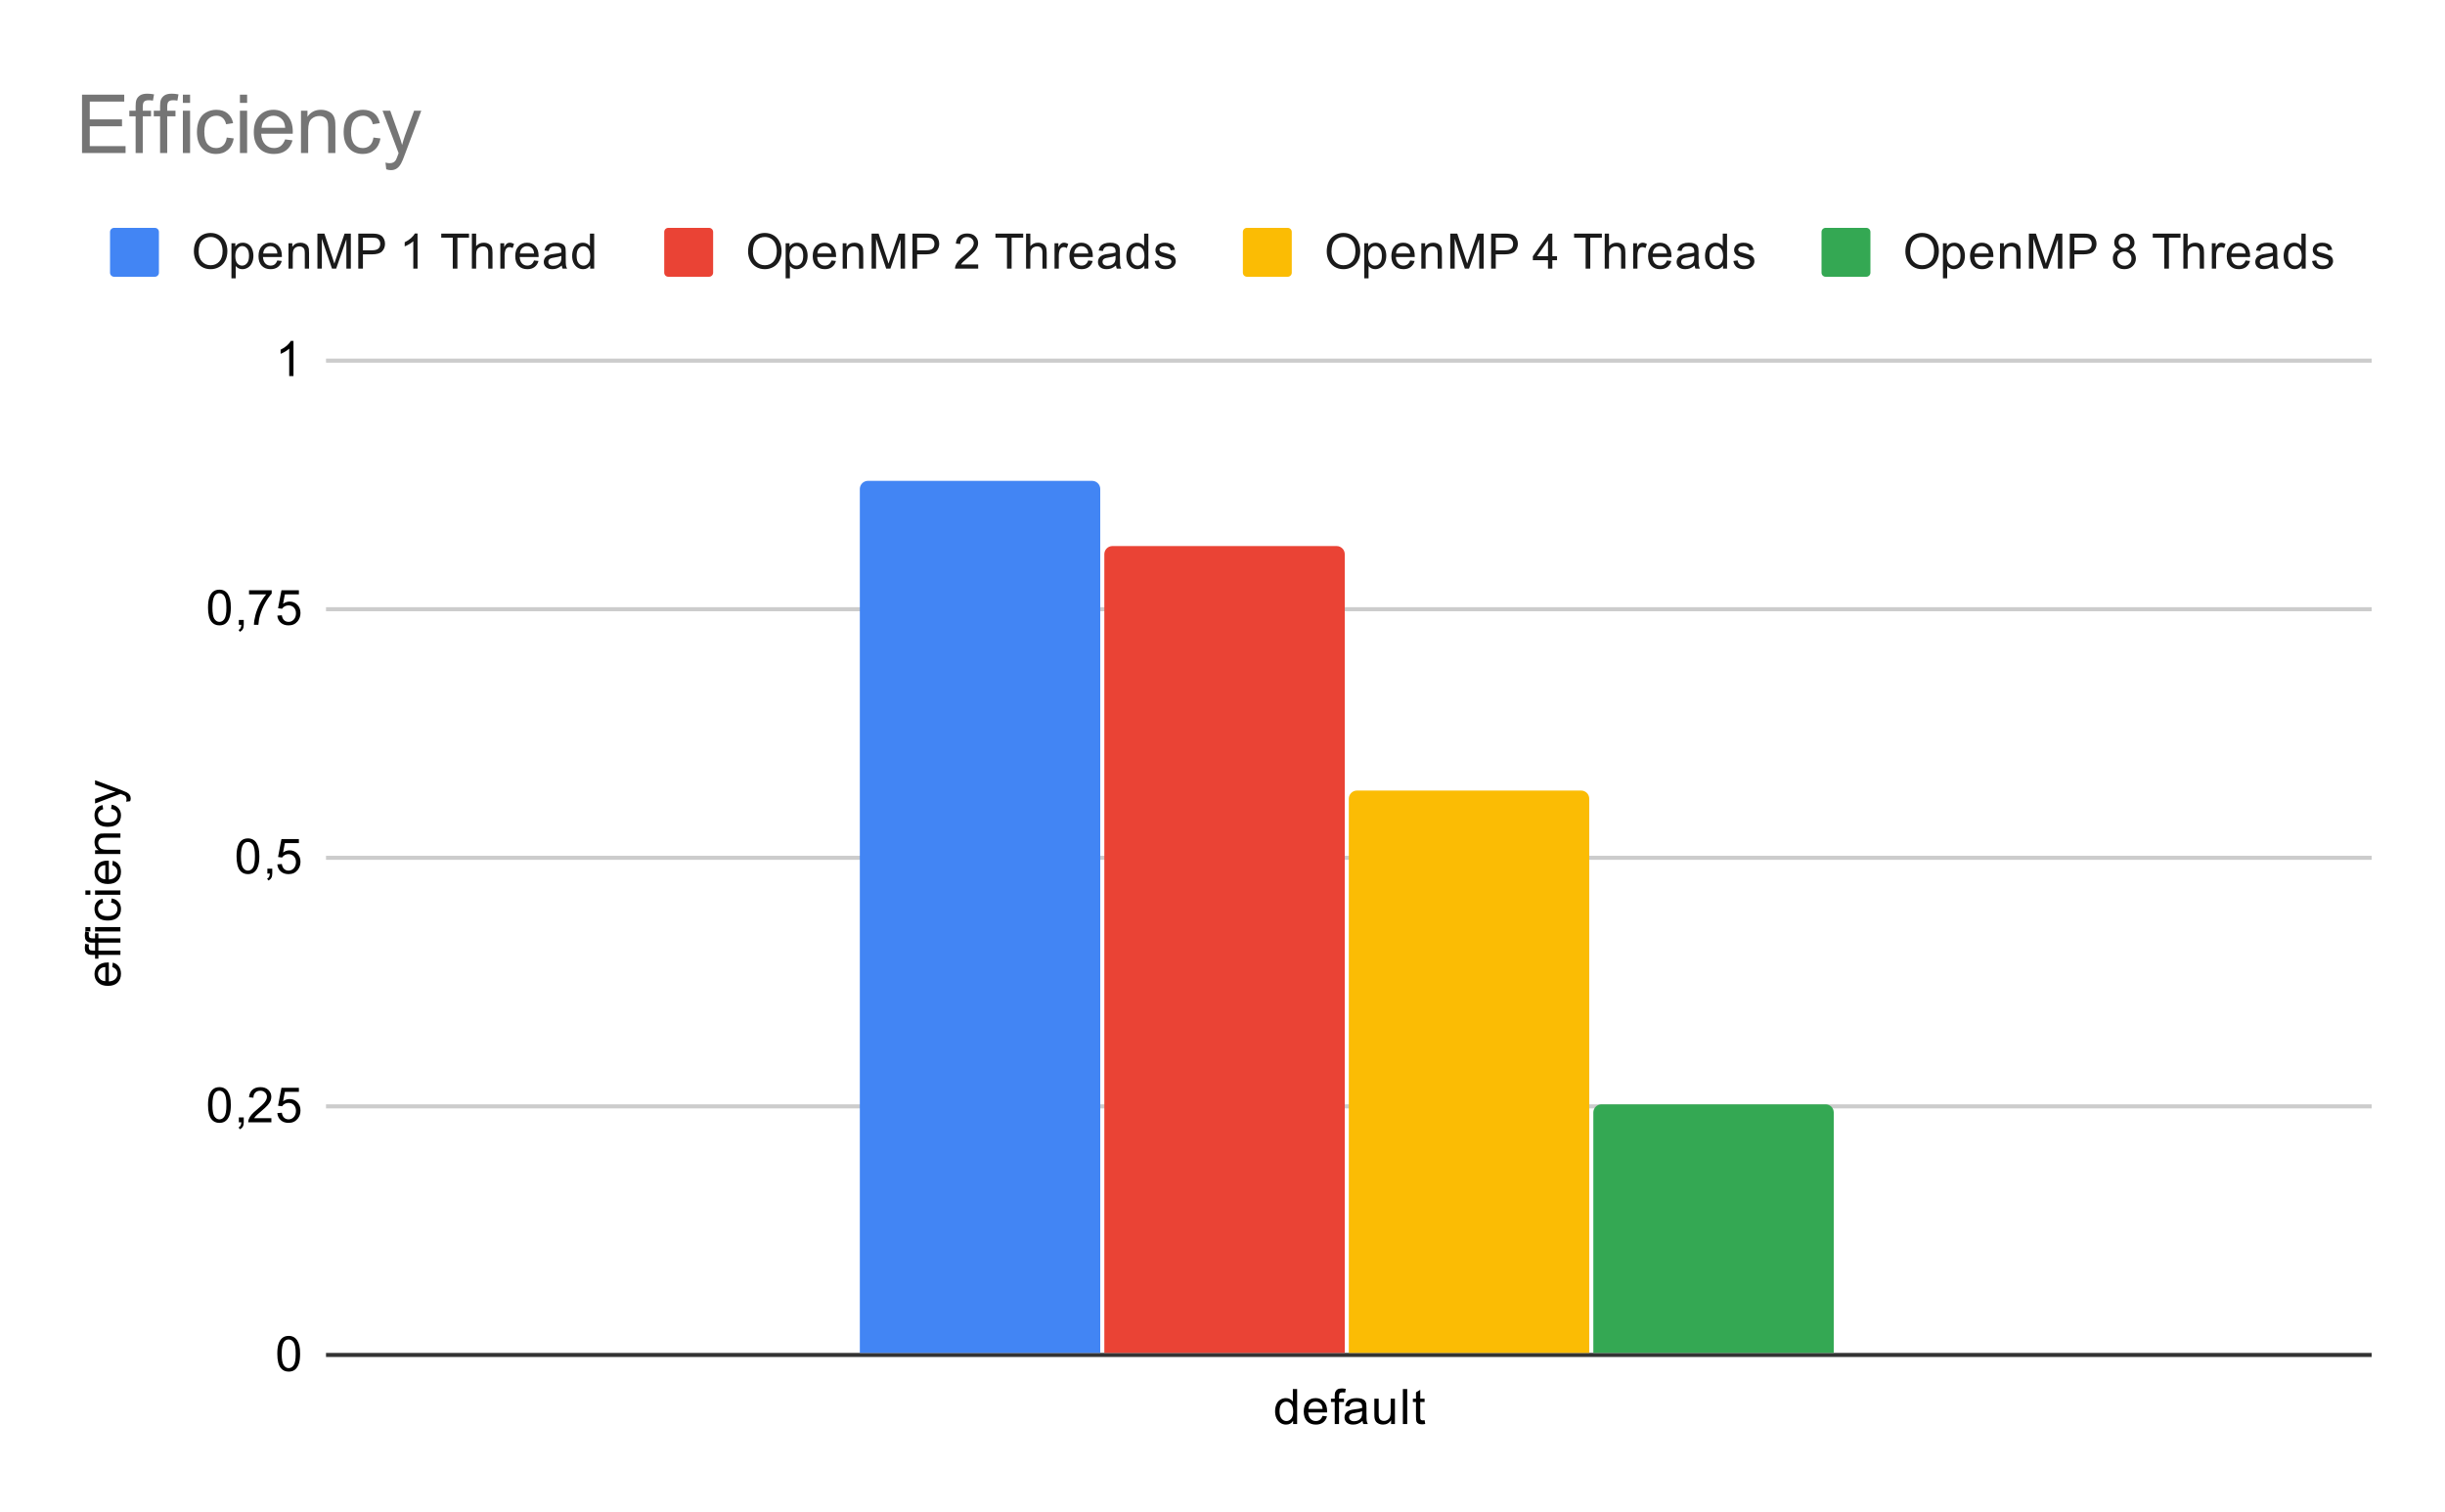 <svg version="1.1" viewBox="0.0 0.0 600.0 371.0" fill="none" stroke="none" stroke-linecap="square" stroke-miterlimit="10" width="600" height="371" xmlns:xlink="http://www.w3.org/1999/xlink" xmlns="http://www.w3.org/2000/svg"><path fill="#ffffff" d="M0 0L600.0 0L600.0 371.0L0 371.0L0 0Z" fill-rule="nonzero"/><path stroke="#333333" stroke-width="1.0" stroke-linecap="butt" d="M80.5 332.5L581.5 332.5" fill-rule="nonzero"/><path stroke="#cccccc" stroke-width="1.0" stroke-linecap="butt" d="M80.5 271.5L581.5 271.5" fill-rule="nonzero"/><path stroke="#cccccc" stroke-width="1.0" stroke-linecap="butt" d="M80.5 210.5L581.5 210.5" fill-rule="nonzero"/><path stroke="#cccccc" stroke-width="1.0" stroke-linecap="butt" d="M80.5 149.5L581.5 149.5" fill-rule="nonzero"/><path stroke="#cccccc" stroke-width="1.0" stroke-linecap="butt" d="M80.5 88.5L581.5 88.5" fill-rule="nonzero"/><clipPath id="id_0"><path d="M80.55 88.283L581.45 88.283L581.45 332.45L80.55 332.45L80.55 88.283Z" clip-rule="nonzero"/></clipPath><path stroke="#000000" stroke-width="0.0" stroke-linecap="butt" stroke-opacity="0.0" clip-path="url(#id_0)" d="M270.0 332.0L211.0 332.0L211.0 120.0C211.0 118.895 211.895 118.0 213.0 118.0L268.0 118.0C269.105 118.0 270.0 118.895 270.0 120.0Z" fill-rule="nonzero"/><path fill="#4285f4" clip-path="url(#id_0)" d="M270.0 332.0L211.0 332.0L211.0 120.0C211.0 118.895 211.895 118.0 213.0 118.0L268.0 118.0C269.105 118.0 270.0 118.895 270.0 120.0Z" fill-rule="nonzero"/><path stroke="#000000" stroke-width="0.0" stroke-linecap="butt" stroke-opacity="0.0" clip-path="url(#id_0)" d="M330.0 332.0L271.0 332.0L271.0 136.0C271.0 134.895 271.895 134.0 273.0 134.0L328.0 134.0C329.105 134.0 330.0 134.895 330.0 136.0Z" fill-rule="nonzero"/><path fill="#ea4335" clip-path="url(#id_0)" d="M330.0 332.0L271.0 332.0L271.0 136.0C271.0 134.895 271.895 134.0 273.0 134.0L328.0 134.0C329.105 134.0 330.0 134.895 330.0 136.0Z" fill-rule="nonzero"/><path stroke="#000000" stroke-width="0.0" stroke-linecap="butt" stroke-opacity="0.0" clip-path="url(#id_0)" d="M390.0 332.0L331.0 332.0L331.0 196.0C331.0 194.895 331.895 194.0 333.0 194.0L388.0 194.0C389.105 194.0 390.0 194.895 390.0 196.0Z" fill-rule="nonzero"/><path fill="#fbbc04" clip-path="url(#id_0)" d="M390.0 332.0L331.0 332.0L331.0 196.0C331.0 194.895 331.895 194.0 333.0 194.0L388.0 194.0C389.105 194.0 390.0 194.895 390.0 196.0Z" fill-rule="nonzero"/><path stroke="#000000" stroke-width="0.0" stroke-linecap="butt" stroke-opacity="0.0" clip-path="url(#id_0)" d="M450.0 332.0L391.0 332.0L391.0 273.0C391.0 271.895 391.895 271.0 393.0 271.0L448.0 271.0C449.105 271.0 450.0 271.895 450.0 273.0Z" fill-rule="nonzero"/><path fill="#34a853" clip-path="url(#id_0)" d="M450.0 332.0L391.0 332.0L391.0 273.0C391.0 271.895 391.895 271.0 393.0 271.0L448.0 271.0C449.105 271.0 450.0 271.895 450.0 273.0Z" fill-rule="nonzero"/><path fill="#000000" d="M27.55 237.32L27.675 236.226Q28.628 236.476 29.159 237.179Q29.691 237.882 29.691 238.96Q29.691 240.32 28.847 241.132Q28.003 241.929 26.488 241.929Q24.925 241.929 24.066 241.117Q23.191 240.304 23.191 239.023Q23.191 237.773 24.034 236.992Q24.878 236.195 26.425 236.195Q26.519 236.195 26.706 236.195L26.706 240.835Q27.738 240.773 28.284 240.257Q28.816 239.742 28.816 238.96Q28.816 238.382 28.519 237.976Q28.206 237.554 27.55 237.32ZM25.847 240.773L25.847 237.304Q25.05 237.367 24.659 237.695Q24.05 238.21 24.05 239.007Q24.05 239.742 24.534 240.242Q25.019 240.726 25.847 240.773ZM29.55 234.32L24.144 234.32L24.144 235.257L23.331 235.257L23.331 234.32L22.659 234.32Q22.034 234.32 21.738 234.21Q21.316 234.054 21.066 233.679Q20.816 233.289 20.816 232.601Q20.816 232.148 20.925 231.617L21.831 231.773Q21.784 232.101 21.784 232.398Q21.784 232.882 21.988 233.085Q22.191 233.273 22.753 233.273L23.331 233.273L23.331 232.054L24.144 232.054L24.144 233.273L29.55 233.273L29.55 234.32ZM29.55 231.32L24.144 231.32L24.144 232.257L23.331 232.257L23.331 231.32L22.659 231.32Q22.034 231.32 21.738 231.21Q21.316 231.054 21.066 230.679Q20.816 230.289 20.816 229.601Q20.816 229.148 20.925 228.617L21.831 228.773Q21.784 229.101 21.784 229.398Q21.784 229.882 21.988 230.085Q22.191 230.273 22.753 230.273L23.331 230.273L23.331 229.054L24.144 229.054L24.144 230.273L29.55 230.273L29.55 231.32ZM22.175 228.57L20.956 228.57L20.956 227.507L22.175 227.507L22.175 228.57ZM29.55 228.57L23.331 228.57L23.331 227.507L29.55 227.507L29.55 228.57ZM27.269 221.507L27.409 220.476Q28.472 220.648 29.081 221.351Q29.691 222.054 29.691 223.07Q29.691 224.351 28.863 225.132Q28.019 225.898 26.456 225.898Q25.456 225.898 24.706 225.57Q23.941 225.226 23.566 224.554Q23.191 223.867 23.191 223.054Q23.191 222.054 23.706 221.414Q24.206 220.757 25.159 220.57L25.316 221.601Q24.691 221.742 24.378 222.117Q24.05 222.492 24.05 223.023Q24.05 223.82 24.628 224.32Q25.191 224.82 26.425 224.82Q27.691 224.82 28.253 224.335Q28.816 223.851 28.816 223.085Q28.816 222.46 28.441 222.054Q28.066 221.632 27.269 221.507ZM22.175 219.57L20.956 219.57L20.956 218.507L22.175 218.507L22.175 219.57ZM29.55 219.57L23.331 219.57L23.331 218.507L29.55 218.507L29.55 219.57ZM27.55 212.32L27.675 211.226Q28.628 211.476 29.159 212.179Q29.691 212.882 29.691 213.96Q29.691 215.32 28.847 216.132Q28.003 216.929 26.488 216.929Q24.925 216.929 24.066 216.117Q23.191 215.304 23.191 214.023Q23.191 212.773 24.034 211.992Q24.878 211.195 26.425 211.195Q26.519 211.195 26.706 211.195L26.706 215.835Q27.738 215.773 28.284 215.257Q28.816 214.742 28.816 213.96Q28.816 213.382 28.519 212.976Q28.206 212.554 27.55 212.32ZM25.847 215.773L25.847 212.304Q25.05 212.367 24.659 212.695Q24.05 213.21 24.05 214.007Q24.05 214.742 24.534 215.242Q25.019 215.726 25.847 215.773ZM29.55 209.57L23.331 209.57L23.331 208.632L24.206 208.632Q23.191 207.945 23.191 206.648Q23.191 206.085 23.394 205.617Q23.597 205.132 23.925 204.898Q24.253 204.664 24.691 204.57Q24.988 204.523 25.722 204.523L29.55 204.523L29.55 205.57L25.769 205.57Q25.113 205.57 24.8 205.695Q24.488 205.82 24.3 206.132Q24.097 206.445 24.097 206.867Q24.097 207.539 24.534 208.039Q24.956 208.523 26.144 208.523L29.55 208.523L29.55 209.57ZM27.269 198.507L27.409 197.476Q28.472 197.648 29.081 198.351Q29.691 199.054 29.691 200.07Q29.691 201.351 28.863 202.132Q28.019 202.898 26.456 202.898Q25.456 202.898 24.706 202.57Q23.941 202.226 23.566 201.554Q23.191 200.867 23.191 200.054Q23.191 199.054 23.706 198.414Q24.206 197.757 25.159 197.57L25.316 198.601Q24.691 198.742 24.378 199.117Q24.05 199.492 24.05 200.023Q24.05 200.82 24.628 201.32Q25.191 201.82 26.425 201.82Q27.691 201.82 28.253 201.335Q28.816 200.851 28.816 200.085Q28.816 199.46 28.441 199.054Q28.066 198.632 27.269 198.507ZM31.941 196.617L30.956 196.742Q31.05 196.398 31.05 196.132Q31.05 195.789 30.925 195.585Q30.816 195.367 30.613 195.226Q30.441 195.132 29.816 194.898Q29.738 194.882 29.566 194.804L23.331 197.179L23.331 196.039L26.925 194.742Q27.613 194.492 28.378 194.289Q27.644 194.101 26.956 193.851L23.331 192.523L23.331 191.476L29.659 193.835Q30.675 194.226 31.066 194.429Q31.597 194.71 31.831 195.085Q32.081 195.445 32.081 195.945Q32.081 196.242 31.941 196.617Z" fill-rule="nonzero"/><path fill="#000000" d="M68.05 332.216Q68.05 330.684 68.362 329.762Q68.675 328.825 69.284 328.325Q69.909 327.825 70.847 327.825Q71.534 327.825 72.05 328.106Q72.581 328.387 72.925 328.919Q73.269 329.434 73.456 330.184Q73.644 330.934 73.644 332.216Q73.644 333.731 73.331 334.653Q73.034 335.575 72.409 336.091Q71.8 336.591 70.847 336.591Q69.612 336.591 68.894 335.7Q68.05 334.637 68.05 332.216ZM69.128 332.216Q69.128 334.325 69.628 335.028Q70.128 335.731 70.847 335.731Q71.581 335.731 72.066 335.028Q72.566 334.325 72.566 332.216Q72.566 330.091 72.066 329.403Q71.581 328.7 70.831 328.7Q70.112 328.7 69.675 329.309Q69.128 330.091 69.128 332.216Z" fill-rule="nonzero"/><path fill="#000000" d="M51.05 271.174Q51.05 269.643 51.362 268.721Q51.675 267.783 52.284 267.283Q52.909 266.783 53.847 266.783Q54.534 266.783 55.05 267.065Q55.581 267.346 55.925 267.877Q56.269 268.393 56.456 269.143Q56.644 269.893 56.644 271.174Q56.644 272.69 56.331 273.611Q56.034 274.533 55.409 275.049Q54.8 275.549 53.847 275.549Q52.612 275.549 51.894 274.658Q51.05 273.596 51.05 271.174ZM52.128 271.174Q52.128 273.283 52.628 273.986Q53.128 274.69 53.847 274.69Q54.581 274.69 55.066 273.986Q55.566 273.283 55.566 271.174Q55.566 269.049 55.066 268.361Q54.581 267.658 53.831 267.658Q53.112 267.658 52.675 268.268Q52.128 269.049 52.128 271.174ZM58.612 275.408L58.612 274.205L59.816 274.205L59.816 275.408Q59.816 276.065 59.581 276.471Q59.347 276.893 58.847 277.111L58.55 276.658Q58.878 276.518 59.034 276.221Q59.191 275.94 59.222 275.408L58.612 275.408ZM66.597 274.393L66.597 275.408L60.909 275.408Q60.909 275.033 61.034 274.674Q61.253 274.096 61.722 273.533Q62.206 272.971 63.112 272.236Q64.519 271.08 65.003 270.408Q65.503 269.736 65.503 269.143Q65.503 268.518 65.05 268.096Q64.597 267.658 63.878 267.658Q63.112 267.658 62.659 268.111Q62.206 268.565 62.191 269.377L61.112 269.268Q61.222 268.049 61.941 267.424Q62.675 266.783 63.909 266.783Q65.144 266.783 65.862 267.471Q66.581 268.158 66.581 269.174Q66.581 269.69 66.362 270.19Q66.159 270.674 65.659 271.236Q65.175 271.783 64.05 272.736Q63.097 273.533 62.816 273.83Q62.55 274.111 62.378 274.393L66.597 274.393ZM68.05 273.158L69.159 273.065Q69.284 273.877 69.722 274.283Q70.175 274.69 70.816 274.69Q71.566 274.69 72.097 274.111Q72.628 273.533 72.628 272.596Q72.628 271.69 72.112 271.174Q71.612 270.643 70.784 270.643Q70.284 270.643 69.862 270.877Q69.456 271.111 69.222 271.471L68.237 271.346L69.066 266.94L73.347 266.94L73.347 267.94L69.909 267.94L69.456 270.252Q70.222 269.705 71.066 269.705Q72.191 269.705 72.956 270.486Q73.737 271.268 73.737 272.502Q73.737 273.658 73.066 274.518Q72.237 275.549 70.816 275.549Q69.644 275.549 68.894 274.893Q68.159 274.236 68.05 273.158Z" fill-rule="nonzero"/><path fill="#000000" d="M58.05 210.132Q58.05 208.601 58.362 207.679Q58.675 206.742 59.284 206.242Q59.909 205.742 60.847 205.742Q61.534 205.742 62.05 206.023Q62.581 206.304 62.925 206.835Q63.269 207.351 63.456 208.101Q63.644 208.851 63.644 210.132Q63.644 211.648 63.331 212.57Q63.034 213.492 62.409 214.007Q61.8 214.507 60.847 214.507Q59.612 214.507 58.894 213.617Q58.05 212.554 58.05 210.132ZM59.128 210.132Q59.128 212.242 59.628 212.945Q60.128 213.648 60.847 213.648Q61.581 213.648 62.066 212.945Q62.566 212.242 62.566 210.132Q62.566 208.007 62.066 207.32Q61.581 206.617 60.831 206.617Q60.112 206.617 59.675 207.226Q59.128 208.007 59.128 210.132ZM65.612 214.367L65.612 213.164L66.816 213.164L66.816 214.367Q66.816 215.023 66.581 215.429Q66.347 215.851 65.847 216.07L65.55 215.617Q65.878 215.476 66.034 215.179Q66.191 214.898 66.222 214.367L65.612 214.367ZM68.05 212.117L69.159 212.023Q69.284 212.835 69.722 213.242Q70.175 213.648 70.816 213.648Q71.566 213.648 72.097 213.07Q72.628 212.492 72.628 211.554Q72.628 210.648 72.112 210.132Q71.612 209.601 70.784 209.601Q70.284 209.601 69.862 209.835Q69.456 210.07 69.222 210.429L68.237 210.304L69.066 205.898L73.347 205.898L73.347 206.898L69.909 206.898L69.456 209.21Q70.222 208.664 71.066 208.664Q72.191 208.664 72.956 209.445Q73.737 210.226 73.737 211.46Q73.737 212.617 73.066 213.476Q72.237 214.507 70.816 214.507Q69.644 214.507 68.894 213.851Q68.159 213.195 68.05 212.117Z" fill-rule="nonzero"/><path fill="#000000" d="M51.05 149.091Q51.05 147.559 51.362 146.637Q51.675 145.7 52.284 145.2Q52.909 144.7 53.847 144.7Q54.534 144.7 55.05 144.981Q55.581 145.262 55.925 145.794Q56.269 146.309 56.456 147.059Q56.644 147.809 56.644 149.091Q56.644 150.606 56.331 151.528Q56.034 152.45 55.409 152.966Q54.8 153.466 53.847 153.466Q52.612 153.466 51.894 152.575Q51.05 151.512 51.05 149.091ZM52.128 149.091Q52.128 151.2 52.628 151.903Q53.128 152.606 53.847 152.606Q54.581 152.606 55.066 151.903Q55.566 151.2 55.566 149.091Q55.566 146.966 55.066 146.278Q54.581 145.575 53.831 145.575Q53.112 145.575 52.675 146.184Q52.128 146.966 52.128 149.091ZM58.612 153.325L58.612 152.122L59.816 152.122L59.816 153.325Q59.816 153.981 59.581 154.387Q59.347 154.809 58.847 155.028L58.55 154.575Q58.878 154.434 59.034 154.137Q59.191 153.856 59.222 153.325L58.612 153.325ZM61.112 145.856L61.112 144.841L66.675 144.841L66.675 145.669Q65.862 146.544 65.05 147.997Q64.253 149.434 63.816 150.966Q63.487 152.044 63.409 153.325L62.316 153.325Q62.331 152.309 62.706 150.872Q63.097 149.434 63.8 148.106Q64.519 146.778 65.331 145.856L61.112 145.856ZM68.05 151.075L69.159 150.981Q69.284 151.794 69.722 152.2Q70.175 152.606 70.816 152.606Q71.566 152.606 72.097 152.028Q72.628 151.45 72.628 150.512Q72.628 149.606 72.112 149.091Q71.612 148.559 70.784 148.559Q70.284 148.559 69.862 148.794Q69.456 149.028 69.222 149.387L68.237 149.262L69.066 144.856L73.347 144.856L73.347 145.856L69.909 145.856L69.456 148.169Q70.222 147.622 71.066 147.622Q72.191 147.622 72.956 148.403Q73.737 149.184 73.737 150.419Q73.737 151.575 73.066 152.434Q72.237 153.466 70.816 153.466Q69.644 153.466 68.894 152.809Q68.159 152.153 68.05 151.075Z" fill-rule="nonzero"/><path fill="#000000" d="M72.019 92.283L70.972 92.283L70.972 85.565Q70.581 85.924 69.956 86.299Q69.347 86.658 68.862 86.83L68.862 85.815Q69.737 85.393 70.394 84.815Q71.066 84.221 71.347 83.658L72.019 83.658L72.019 92.283Z" fill-rule="nonzero"/><path fill="#000000" d="M317.328 349.45L317.328 348.669Q316.734 349.591 315.594 349.591Q314.844 349.591 314.219 349.184Q313.594 348.762 313.25 348.028Q312.906 347.294 312.906 346.341Q312.906 345.419 313.219 344.653Q313.531 343.887 314.156 343.497Q314.781 343.091 315.547 343.091Q316.109 343.091 316.547 343.325Q316.984 343.559 317.266 343.934L317.266 340.856L318.312 340.856L318.312 349.45L317.328 349.45ZM314.0 346.341Q314.0 347.544 314.5 348.137Q315.0 348.716 315.688 348.716Q316.375 348.716 316.859 348.153Q317.344 347.591 317.344 346.434Q317.344 345.153 316.844 344.559Q316.359 343.966 315.641 343.966Q314.938 343.966 314.469 344.544Q314.0 345.106 314.0 346.341ZM324.547 347.45L325.641 347.575Q325.391 348.528 324.688 349.059Q323.984 349.591 322.906 349.591Q321.547 349.591 320.734 348.747Q319.938 347.903 319.938 346.387Q319.938 344.825 320.75 343.966Q321.562 343.091 322.844 343.091Q324.094 343.091 324.875 343.934Q325.672 344.778 325.672 346.325Q325.672 346.419 325.672 346.606L321.031 346.606Q321.094 347.637 321.609 348.184Q322.125 348.716 322.906 348.716Q323.484 348.716 323.891 348.419Q324.312 348.106 324.547 347.45ZM321.094 345.747L324.562 345.747Q324.5 344.95 324.172 344.559Q323.656 343.95 322.859 343.95Q322.125 343.95 321.625 344.434Q321.141 344.919 321.094 345.747ZM327.547 349.45L327.547 344.044L326.609 344.044L326.609 343.231L327.547 343.231L327.547 342.559Q327.547 341.934 327.656 341.637Q327.812 341.216 328.188 340.966Q328.578 340.716 329.266 340.716Q329.719 340.716 330.25 340.825L330.094 341.731Q329.766 341.684 329.469 341.684Q328.984 341.684 328.781 341.887Q328.594 342.091 328.594 342.653L328.594 343.231L329.812 343.231L329.812 344.044L328.594 344.044L328.594 349.45L327.547 349.45ZM334.359 348.684Q333.766 349.184 333.219 349.387Q332.688 349.591 332.062 349.591Q331.031 349.591 330.484 349.091Q329.938 348.591 329.938 347.809Q329.938 347.356 330.141 346.981Q330.344 346.591 330.688 346.372Q331.031 346.137 331.453 346.028Q331.75 345.934 332.391 345.856Q333.656 345.716 334.266 345.497Q334.266 345.278 334.266 345.231Q334.266 344.575 333.969 344.309Q333.562 343.966 332.766 343.966Q332.031 343.966 331.672 344.231Q331.312 344.481 331.141 345.137L330.109 344.997Q330.25 344.341 330.578 343.934Q330.906 343.528 331.516 343.309Q332.125 343.091 332.922 343.091Q333.719 343.091 334.219 343.278Q334.719 343.466 334.953 343.747Q335.188 344.028 335.281 344.466Q335.328 344.731 335.328 345.434L335.328 346.841Q335.328 348.309 335.391 348.7Q335.469 349.091 335.672 349.45L334.562 349.45Q334.406 349.122 334.359 348.684ZM334.266 346.325Q333.688 346.559 332.547 346.731Q331.891 346.825 331.625 346.95Q331.359 347.059 331.203 347.278Q331.062 347.497 331.062 347.778Q331.062 348.2 331.375 348.481Q331.703 348.762 332.312 348.762Q332.922 348.762 333.391 348.497Q333.875 348.231 334.094 347.762Q334.266 347.403 334.266 346.716L334.266 346.325ZM341.375 349.45L341.375 348.528Q340.641 349.591 339.391 349.591Q338.844 349.591 338.359 349.387Q337.891 349.169 337.656 348.856Q337.422 348.528 337.328 348.059Q337.266 347.762 337.266 347.075L337.266 343.231L338.328 343.231L338.328 346.684Q338.328 347.497 338.391 347.794Q338.484 348.2 338.797 348.45Q339.125 348.684 339.609 348.684Q340.078 348.684 340.484 348.45Q340.906 348.2 341.078 347.778Q341.266 347.356 341.266 346.559L341.266 343.231L342.312 343.231L342.312 349.45L341.375 349.45ZM344.266 349.45L344.266 340.856L345.328 340.856L345.328 349.45L344.266 349.45ZM349.594 348.512L349.75 349.434Q349.297 349.528 348.953 349.528Q348.375 349.528 348.062 349.356Q347.75 349.169 347.609 348.872Q347.484 348.575 347.484 347.622L347.484 344.044L346.719 344.044L346.719 343.231L347.484 343.231L347.484 341.684L348.531 341.059L348.531 343.231L349.594 343.231L349.594 344.044L348.531 344.044L348.531 347.684Q348.531 348.137 348.578 348.262Q348.641 348.387 348.766 348.466Q348.891 348.544 349.125 348.544Q349.312 348.544 349.594 348.512Z" fill-rule="nonzero"/><path fill="#4285f4" d="M27.0 56.917C27.0 56.364 27.448 55.917 28.0 55.917L38.0 55.917C38.552 55.917 39.0 56.364 39.0 56.917L39.0 66.917C39.0 67.469 38.552 67.917 38.0 67.917L28.0 67.917C27.448 67.917 27.0 67.469 27.0 66.917Z" fill-rule="nonzero"/><path fill="#1a1a1a" d="M47.578 61.729Q47.578 59.589 48.719 58.385Q49.875 57.167 51.688 57.167Q52.891 57.167 53.844 57.745Q54.797 58.307 55.297 59.323Q55.797 60.339 55.797 61.635Q55.797 62.932 55.266 63.964Q54.734 64.995 53.766 65.526Q52.812 66.057 51.688 66.057Q50.469 66.057 49.516 65.479Q48.562 64.885 48.062 63.885Q47.578 62.87 47.578 61.729ZM48.75 61.745Q48.75 63.307 49.578 64.198Q50.422 65.089 51.688 65.089Q52.969 65.089 53.797 64.198Q54.625 63.292 54.625 61.62Q54.625 60.573 54.266 59.792Q53.922 59.01 53.234 58.589Q52.547 58.151 51.703 58.151Q50.5 58.151 49.625 58.979Q48.75 59.807 48.75 61.745ZM56.797 68.307L56.797 59.698L57.75 59.698L57.75 60.495Q58.094 60.026 58.516 59.792Q58.953 59.557 59.562 59.557Q60.359 59.557 60.969 59.964Q61.578 60.37 61.875 61.12Q62.188 61.87 62.188 62.76Q62.188 63.714 61.844 64.479Q61.516 65.245 60.859 65.651Q60.203 66.057 59.484 66.057Q58.953 66.057 58.531 65.839Q58.109 65.604 57.844 65.276L57.844 68.307L56.797 68.307ZM57.75 62.839Q57.75 64.042 58.234 64.62Q58.719 65.182 59.406 65.182Q60.109 65.182 60.609 64.589Q61.109 63.995 61.109 62.745Q61.109 61.557 60.625 60.979Q60.141 60.385 59.453 60.385Q58.781 60.385 58.266 61.01Q57.75 61.635 57.75 62.839ZM68.047 63.917L69.141 64.042Q68.891 64.995 68.188 65.526Q67.484 66.057 66.406 66.057Q65.047 66.057 64.234 65.214Q63.438 64.37 63.438 62.854Q63.438 61.292 64.25 60.432Q65.062 59.557 66.344 59.557Q67.594 59.557 68.375 60.401Q69.172 61.245 69.172 62.792Q69.172 62.885 69.172 63.073L64.531 63.073Q64.594 64.104 65.109 64.651Q65.625 65.182 66.406 65.182Q66.984 65.182 67.391 64.885Q67.812 64.573 68.047 63.917ZM64.594 62.214L68.062 62.214Q68.0 61.417 67.672 61.026Q67.156 60.417 66.359 60.417Q65.625 60.417 65.125 60.901Q64.641 61.385 64.594 62.214ZM70.797 65.917L70.797 59.698L71.734 59.698L71.734 60.573Q72.422 59.557 73.719 59.557Q74.281 59.557 74.75 59.76Q75.234 59.964 75.469 60.292Q75.703 60.62 75.797 61.057Q75.844 61.354 75.844 62.089L75.844 65.917L74.797 65.917L74.797 62.135Q74.797 61.479 74.672 61.167Q74.547 60.854 74.234 60.667Q73.922 60.464 73.5 60.464Q72.828 60.464 72.328 60.901Q71.844 61.323 71.844 62.51L71.844 65.917L70.797 65.917ZM77.891 65.917L77.891 57.323L79.609 57.323L81.641 63.401Q81.922 64.26 82.047 64.682Q82.188 64.214 82.5 63.307L84.562 57.323L86.094 57.323L86.094 65.917L85.0 65.917L85.0 58.729L82.5 65.917L81.469 65.917L78.984 58.604L78.984 65.917L77.891 65.917ZM87.922 65.917L87.922 57.323L91.172 57.323Q92.016 57.323 92.469 57.401Q93.109 57.51 93.531 57.807Q93.969 58.104 94.219 58.635Q94.484 59.167 94.484 59.807Q94.484 60.901 93.781 61.667Q93.094 62.417 91.266 62.417L89.062 62.417L89.062 65.917L87.922 65.917ZM89.062 61.417L91.281 61.417Q92.391 61.417 92.844 61.01Q93.312 60.589 93.312 59.839Q93.312 59.307 93.031 58.932Q92.766 58.542 92.328 58.417Q92.031 58.339 91.266 58.339L89.062 58.339L89.062 61.417ZM102.469 65.917L101.422 65.917L101.422 59.198Q101.031 59.557 100.406 59.932Q99.797 60.292 99.312 60.464L99.312 59.448Q100.188 59.026 100.844 58.448Q101.516 57.854 101.797 57.292L102.469 57.292L102.469 65.917ZM111.109 65.917L111.109 58.339L108.281 58.339L108.281 57.323L115.094 57.323L115.094 58.339L112.25 58.339L112.25 65.917L111.109 65.917ZM115.797 65.917L115.797 57.323L116.844 57.323L116.844 60.401Q117.578 59.557 118.703 59.557Q119.406 59.557 119.906 59.839Q120.422 60.104 120.641 60.589Q120.859 61.057 120.859 61.979L120.859 65.917L119.812 65.917L119.812 61.979Q119.812 61.182 119.469 60.823Q119.125 60.464 118.5 60.464Q118.031 60.464 117.609 60.714Q117.203 60.948 117.016 61.37Q116.844 61.776 116.844 62.51L116.844 65.917L115.797 65.917ZM122.781 65.917L122.781 59.698L123.734 59.698L123.734 60.635Q124.094 59.979 124.391 59.776Q124.703 59.557 125.078 59.557Q125.609 59.557 126.156 59.885L125.797 60.87Q125.406 60.635 125.031 60.635Q124.672 60.635 124.391 60.854Q124.125 61.057 124.016 61.432Q123.828 61.995 123.828 62.651L123.828 65.917L122.781 65.917ZM131.047 63.917L132.141 64.042Q131.891 64.995 131.188 65.526Q130.484 66.057 129.406 66.057Q128.047 66.057 127.234 65.214Q126.438 64.37 126.438 62.854Q126.438 61.292 127.25 60.432Q128.062 59.557 129.344 59.557Q130.594 59.557 131.375 60.401Q132.172 61.245 132.172 62.792Q132.172 62.885 132.172 63.073L127.531 63.073Q127.594 64.104 128.109 64.651Q128.625 65.182 129.406 65.182Q129.984 65.182 130.391 64.885Q130.812 64.573 131.047 63.917ZM127.594 62.214L131.062 62.214Q131.0 61.417 130.672 61.026Q130.156 60.417 129.359 60.417Q128.625 60.417 128.125 60.901Q127.641 61.385 127.594 62.214ZM137.859 65.151Q137.266 65.651 136.719 65.854Q136.188 66.057 135.562 66.057Q134.531 66.057 133.984 65.557Q133.438 65.057 133.438 64.276Q133.438 63.823 133.641 63.448Q133.844 63.057 134.188 62.839Q134.531 62.604 134.953 62.495Q135.25 62.401 135.891 62.323Q137.156 62.182 137.766 61.964Q137.766 61.745 137.766 61.698Q137.766 61.042 137.469 60.776Q137.062 60.432 136.266 60.432Q135.531 60.432 135.172 60.698Q134.812 60.948 134.641 61.604L133.609 61.464Q133.75 60.807 134.078 60.401Q134.406 59.995 135.016 59.776Q135.625 59.557 136.422 59.557Q137.219 59.557 137.719 59.745Q138.219 59.932 138.453 60.214Q138.688 60.495 138.781 60.932Q138.828 61.198 138.828 61.901L138.828 63.307Q138.828 64.776 138.891 65.167Q138.969 65.557 139.172 65.917L138.062 65.917Q137.906 65.589 137.859 65.151ZM137.766 62.792Q137.188 63.026 136.047 63.198Q135.391 63.292 135.125 63.417Q134.859 63.526 134.703 63.745Q134.562 63.964 134.562 64.245Q134.562 64.667 134.875 64.948Q135.203 65.229 135.812 65.229Q136.422 65.229 136.891 64.964Q137.375 64.698 137.594 64.229Q137.766 63.87 137.766 63.182L137.766 62.792ZM144.828 65.917L144.828 65.135Q144.234 66.057 143.094 66.057Q142.344 66.057 141.719 65.651Q141.094 65.229 140.75 64.495Q140.406 63.76 140.406 62.807Q140.406 61.885 140.719 61.12Q141.031 60.354 141.656 59.964Q142.281 59.557 143.047 59.557Q143.609 59.557 144.047 59.792Q144.484 60.026 144.766 60.401L144.766 57.323L145.812 57.323L145.812 65.917L144.828 65.917ZM141.5 62.807Q141.5 64.01 142.0 64.604Q142.5 65.182 143.188 65.182Q143.875 65.182 144.359 64.62Q144.844 64.057 144.844 62.901Q144.844 61.62 144.344 61.026Q143.859 60.432 143.141 60.432Q142.438 60.432 141.969 61.01Q141.5 61.573 141.5 62.807Z" fill-rule="nonzero"/><path fill="#ea4335" d="M163.0 56.917C163.0 56.364 163.448 55.917 164.0 55.917L174.0 55.917C174.552 55.917 175.0 56.364 175.0 56.917L175.0 66.917C175.0 67.469 174.552 67.917 174.0 67.917L164.0 67.917C163.448 67.917 163.0 67.469 163.0 66.917Z" fill-rule="nonzero"/><path fill="#1a1a1a" d="M183.578 61.729Q183.578 59.589 184.719 58.385Q185.875 57.167 187.688 57.167Q188.891 57.167 189.844 57.745Q190.797 58.307 191.297 59.323Q191.797 60.339 191.797 61.635Q191.797 62.932 191.266 63.964Q190.734 64.995 189.766 65.526Q188.812 66.057 187.688 66.057Q186.469 66.057 185.516 65.479Q184.562 64.885 184.062 63.885Q183.578 62.87 183.578 61.729ZM184.75 61.745Q184.75 63.307 185.578 64.198Q186.422 65.089 187.688 65.089Q188.969 65.089 189.797 64.198Q190.625 63.292 190.625 61.62Q190.625 60.573 190.266 59.792Q189.922 59.01 189.234 58.589Q188.547 58.151 187.703 58.151Q186.5 58.151 185.625 58.979Q184.75 59.807 184.75 61.745ZM192.797 68.307L192.797 59.698L193.75 59.698L193.75 60.495Q194.094 60.026 194.516 59.792Q194.953 59.557 195.562 59.557Q196.359 59.557 196.969 59.964Q197.578 60.37 197.875 61.12Q198.188 61.87 198.188 62.76Q198.188 63.714 197.844 64.479Q197.516 65.245 196.859 65.651Q196.203 66.057 195.484 66.057Q194.953 66.057 194.531 65.839Q194.109 65.604 193.844 65.276L193.844 68.307L192.797 68.307ZM193.75 62.839Q193.75 64.042 194.234 64.62Q194.719 65.182 195.406 65.182Q196.109 65.182 196.609 64.589Q197.109 63.995 197.109 62.745Q197.109 61.557 196.625 60.979Q196.141 60.385 195.453 60.385Q194.781 60.385 194.266 61.01Q193.75 61.635 193.75 62.839ZM204.047 63.917L205.141 64.042Q204.891 64.995 204.188 65.526Q203.484 66.057 202.406 66.057Q201.047 66.057 200.234 65.214Q199.438 64.37 199.438 62.854Q199.438 61.292 200.25 60.432Q201.062 59.557 202.344 59.557Q203.594 59.557 204.375 60.401Q205.172 61.245 205.172 62.792Q205.172 62.885 205.172 63.073L200.531 63.073Q200.594 64.104 201.109 64.651Q201.625 65.182 202.406 65.182Q202.984 65.182 203.391 64.885Q203.812 64.573 204.047 63.917ZM200.594 62.214L204.062 62.214Q204.0 61.417 203.672 61.026Q203.156 60.417 202.359 60.417Q201.625 60.417 201.125 60.901Q200.641 61.385 200.594 62.214ZM206.797 65.917L206.797 59.698L207.734 59.698L207.734 60.573Q208.422 59.557 209.719 59.557Q210.281 59.557 210.75 59.76Q211.234 59.964 211.469 60.292Q211.703 60.62 211.797 61.057Q211.844 61.354 211.844 62.089L211.844 65.917L210.797 65.917L210.797 62.135Q210.797 61.479 210.672 61.167Q210.547 60.854 210.234 60.667Q209.922 60.464 209.5 60.464Q208.828 60.464 208.328 60.901Q207.844 61.323 207.844 62.51L207.844 65.917L206.797 65.917ZM213.891 65.917L213.891 57.323L215.609 57.323L217.641 63.401Q217.922 64.26 218.047 64.682Q218.188 64.214 218.5 63.307L220.562 57.323L222.094 57.323L222.094 65.917L221.0 65.917L221.0 58.729L218.5 65.917L217.469 65.917L214.984 58.604L214.984 65.917L213.891 65.917ZM223.922 65.917L223.922 57.323L227.172 57.323Q228.016 57.323 228.469 57.401Q229.109 57.51 229.531 57.807Q229.969 58.104 230.219 58.635Q230.484 59.167 230.484 59.807Q230.484 60.901 229.781 61.667Q229.094 62.417 227.266 62.417L225.062 62.417L225.062 65.917L223.922 65.917ZM225.062 61.417L227.281 61.417Q228.391 61.417 228.844 61.01Q229.312 60.589 229.312 59.839Q229.312 59.307 229.031 58.932Q228.766 58.542 228.328 58.417Q228.031 58.339 227.266 58.339L225.062 58.339L225.062 61.417ZM240.047 64.901L240.047 65.917L234.359 65.917Q234.359 65.542 234.484 65.182Q234.703 64.604 235.172 64.042Q235.656 63.479 236.562 62.745Q237.969 61.589 238.453 60.917Q238.953 60.245 238.953 59.651Q238.953 59.026 238.5 58.604Q238.047 58.167 237.328 58.167Q236.562 58.167 236.109 58.62Q235.656 59.073 235.641 59.885L234.562 59.776Q234.672 58.557 235.391 57.932Q236.125 57.292 237.359 57.292Q238.594 57.292 239.312 57.979Q240.031 58.667 240.031 59.682Q240.031 60.198 239.812 60.698Q239.609 61.182 239.109 61.745Q238.625 62.292 237.5 63.245Q236.547 64.042 236.266 64.339Q236.0 64.62 235.828 64.901L240.047 64.901ZM247.109 65.917L247.109 58.339L244.281 58.339L244.281 57.323L251.094 57.323L251.094 58.339L248.25 58.339L248.25 65.917L247.109 65.917ZM251.797 65.917L251.797 57.323L252.844 57.323L252.844 60.401Q253.578 59.557 254.703 59.557Q255.406 59.557 255.906 59.839Q256.422 60.104 256.641 60.589Q256.859 61.057 256.859 61.979L256.859 65.917L255.812 65.917L255.812 61.979Q255.812 61.182 255.469 60.823Q255.125 60.464 254.5 60.464Q254.031 60.464 253.609 60.714Q253.203 60.948 253.016 61.37Q252.844 61.776 252.844 62.51L252.844 65.917L251.797 65.917ZM258.781 65.917L258.781 59.698L259.734 59.698L259.734 60.635Q260.094 59.979 260.391 59.776Q260.703 59.557 261.078 59.557Q261.609 59.557 262.156 59.885L261.797 60.87Q261.406 60.635 261.031 60.635Q260.672 60.635 260.391 60.854Q260.125 61.057 260.016 61.432Q259.828 61.995 259.828 62.651L259.828 65.917L258.781 65.917ZM267.047 63.917L268.141 64.042Q267.891 64.995 267.188 65.526Q266.484 66.057 265.406 66.057Q264.047 66.057 263.234 65.214Q262.438 64.37 262.438 62.854Q262.438 61.292 263.25 60.432Q264.062 59.557 265.344 59.557Q266.594 59.557 267.375 60.401Q268.172 61.245 268.172 62.792Q268.172 62.885 268.172 63.073L263.531 63.073Q263.594 64.104 264.109 64.651Q264.625 65.182 265.406 65.182Q265.984 65.182 266.391 64.885Q266.812 64.573 267.047 63.917ZM263.594 62.214L267.062 62.214Q267.0 61.417 266.672 61.026Q266.156 60.417 265.359 60.417Q264.625 60.417 264.125 60.901Q263.641 61.385 263.594 62.214ZM273.859 65.151Q273.266 65.651 272.719 65.854Q272.188 66.057 271.562 66.057Q270.531 66.057 269.984 65.557Q269.438 65.057 269.438 64.276Q269.438 63.823 269.641 63.448Q269.844 63.057 270.188 62.839Q270.531 62.604 270.953 62.495Q271.25 62.401 271.891 62.323Q273.156 62.182 273.766 61.964Q273.766 61.745 273.766 61.698Q273.766 61.042 273.469 60.776Q273.062 60.432 272.266 60.432Q271.531 60.432 271.172 60.698Q270.812 60.948 270.641 61.604L269.609 61.464Q269.75 60.807 270.078 60.401Q270.406 59.995 271.016 59.776Q271.625 59.557 272.422 59.557Q273.219 59.557 273.719 59.745Q274.219 59.932 274.453 60.214Q274.688 60.495 274.781 60.932Q274.828 61.198 274.828 61.901L274.828 63.307Q274.828 64.776 274.891 65.167Q274.969 65.557 275.172 65.917L274.062 65.917Q273.906 65.589 273.859 65.151ZM273.766 62.792Q273.188 63.026 272.047 63.198Q271.391 63.292 271.125 63.417Q270.859 63.526 270.703 63.745Q270.562 63.964 270.562 64.245Q270.562 64.667 270.875 64.948Q271.203 65.229 271.812 65.229Q272.422 65.229 272.891 64.964Q273.375 64.698 273.594 64.229Q273.766 63.87 273.766 63.182L273.766 62.792ZM280.828 65.917L280.828 65.135Q280.234 66.057 279.094 66.057Q278.344 66.057 277.719 65.651Q277.094 65.229 276.75 64.495Q276.406 63.76 276.406 62.807Q276.406 61.885 276.719 61.12Q277.031 60.354 277.656 59.964Q278.281 59.557 279.047 59.557Q279.609 59.557 280.047 59.792Q280.484 60.026 280.766 60.401L280.766 57.323L281.812 57.323L281.812 65.917L280.828 65.917ZM277.5 62.807Q277.5 64.01 278.0 64.604Q278.5 65.182 279.188 65.182Q279.875 65.182 280.359 64.62Q280.844 64.057 280.844 62.901Q280.844 61.62 280.344 61.026Q279.859 60.432 279.141 60.432Q278.438 60.432 277.969 61.01Q277.5 61.573 277.5 62.807ZM283.375 64.057L284.406 63.901Q284.5 64.526 284.891 64.854Q285.297 65.182 286.031 65.182Q286.75 65.182 287.094 64.901Q287.453 64.604 287.453 64.198Q287.453 63.839 287.141 63.635Q286.922 63.495 286.062 63.276Q284.906 62.979 284.453 62.776Q284.016 62.557 283.781 62.182Q283.547 61.807 283.547 61.339Q283.547 60.932 283.734 60.573Q283.922 60.214 284.25 59.979Q284.5 59.807 284.922 59.682Q285.344 59.557 285.844 59.557Q286.562 59.557 287.109 59.776Q287.672 59.979 287.938 60.339Q288.203 60.698 288.297 61.292L287.266 61.432Q287.203 60.964 286.859 60.698Q286.531 60.417 285.906 60.417Q285.188 60.417 284.875 60.667Q284.562 60.901 284.562 61.229Q284.562 61.432 284.688 61.589Q284.828 61.76 285.094 61.87Q285.25 61.932 286.031 62.135Q287.156 62.448 287.594 62.635Q288.031 62.823 288.281 63.182Q288.531 63.542 288.531 64.089Q288.531 64.62 288.219 65.089Q287.922 65.542 287.344 65.807Q286.766 66.057 286.031 66.057Q284.812 66.057 284.172 65.557Q283.547 65.042 283.375 64.057Z" fill-rule="nonzero"/><path fill="#fbbc04" d="M305.0 56.917C305.0 56.364 305.448 55.917 306.0 55.917L316.0 55.917C316.552 55.917 317.0 56.364 317.0 56.917L317.0 66.917C317.0 67.469 316.552 67.917 316.0 67.917L306.0 67.917C305.448 67.917 305.0 67.469 305.0 66.917Z" fill-rule="nonzero"/><path fill="#1a1a1a" d="M325.578 61.729Q325.578 59.589 326.719 58.385Q327.875 57.167 329.688 57.167Q330.891 57.167 331.844 57.745Q332.797 58.307 333.297 59.323Q333.797 60.339 333.797 61.635Q333.797 62.932 333.266 63.964Q332.734 64.995 331.766 65.526Q330.812 66.057 329.688 66.057Q328.469 66.057 327.516 65.479Q326.562 64.885 326.062 63.885Q325.578 62.87 325.578 61.729ZM326.75 61.745Q326.75 63.307 327.578 64.198Q328.422 65.089 329.688 65.089Q330.969 65.089 331.797 64.198Q332.625 63.292 332.625 61.62Q332.625 60.573 332.266 59.792Q331.922 59.01 331.234 58.589Q330.547 58.151 329.703 58.151Q328.5 58.151 327.625 58.979Q326.75 59.807 326.75 61.745ZM334.797 68.307L334.797 59.698L335.75 59.698L335.75 60.495Q336.094 60.026 336.516 59.792Q336.953 59.557 337.562 59.557Q338.359 59.557 338.969 59.964Q339.578 60.37 339.875 61.12Q340.188 61.87 340.188 62.76Q340.188 63.714 339.844 64.479Q339.516 65.245 338.859 65.651Q338.203 66.057 337.484 66.057Q336.953 66.057 336.531 65.839Q336.109 65.604 335.844 65.276L335.844 68.307L334.797 68.307ZM335.75 62.839Q335.75 64.042 336.234 64.62Q336.719 65.182 337.406 65.182Q338.109 65.182 338.609 64.589Q339.109 63.995 339.109 62.745Q339.109 61.557 338.625 60.979Q338.141 60.385 337.453 60.385Q336.781 60.385 336.266 61.01Q335.75 61.635 335.75 62.839ZM346.047 63.917L347.141 64.042Q346.891 64.995 346.188 65.526Q345.484 66.057 344.406 66.057Q343.047 66.057 342.234 65.214Q341.438 64.37 341.438 62.854Q341.438 61.292 342.25 60.432Q343.062 59.557 344.344 59.557Q345.594 59.557 346.375 60.401Q347.172 61.245 347.172 62.792Q347.172 62.885 347.172 63.073L342.531 63.073Q342.594 64.104 343.109 64.651Q343.625 65.182 344.406 65.182Q344.984 65.182 345.391 64.885Q345.812 64.573 346.047 63.917ZM342.594 62.214L346.062 62.214Q346.0 61.417 345.672 61.026Q345.156 60.417 344.359 60.417Q343.625 60.417 343.125 60.901Q342.641 61.385 342.594 62.214ZM348.797 65.917L348.797 59.698L349.734 59.698L349.734 60.573Q350.422 59.557 351.719 59.557Q352.281 59.557 352.75 59.76Q353.234 59.964 353.469 60.292Q353.703 60.62 353.797 61.057Q353.844 61.354 353.844 62.089L353.844 65.917L352.797 65.917L352.797 62.135Q352.797 61.479 352.672 61.167Q352.547 60.854 352.234 60.667Q351.922 60.464 351.5 60.464Q350.828 60.464 350.328 60.901Q349.844 61.323 349.844 62.51L349.844 65.917L348.797 65.917ZM355.891 65.917L355.891 57.323L357.609 57.323L359.641 63.401Q359.922 64.26 360.047 64.682Q360.188 64.214 360.5 63.307L362.562 57.323L364.094 57.323L364.094 65.917L363.0 65.917L363.0 58.729L360.5 65.917L359.469 65.917L356.984 58.604L356.984 65.917L355.891 65.917ZM365.922 65.917L365.922 57.323L369.172 57.323Q370.016 57.323 370.469 57.401Q371.109 57.51 371.531 57.807Q371.969 58.104 372.219 58.635Q372.484 59.167 372.484 59.807Q372.484 60.901 371.781 61.667Q371.094 62.417 369.266 62.417L367.062 62.417L367.062 65.917L365.922 65.917ZM367.062 61.417L369.281 61.417Q370.391 61.417 370.844 61.01Q371.312 60.589 371.312 59.839Q371.312 59.307 371.031 58.932Q370.766 58.542 370.328 58.417Q370.031 58.339 369.266 58.339L367.062 58.339L367.062 61.417ZM379.875 65.917L379.875 63.854L376.156 63.854L376.156 62.885L380.078 57.323L380.938 57.323L380.938 62.885L382.094 62.885L382.094 63.854L380.938 63.854L380.938 65.917L379.875 65.917ZM379.875 62.885L379.875 59.026L377.188 62.885L379.875 62.885ZM389.109 65.917L389.109 58.339L386.281 58.339L386.281 57.323L393.094 57.323L393.094 58.339L390.25 58.339L390.25 65.917L389.109 65.917ZM393.797 65.917L393.797 57.323L394.844 57.323L394.844 60.401Q395.578 59.557 396.703 59.557Q397.406 59.557 397.906 59.839Q398.422 60.104 398.641 60.589Q398.859 61.057 398.859 61.979L398.859 65.917L397.812 65.917L397.812 61.979Q397.812 61.182 397.469 60.823Q397.125 60.464 396.5 60.464Q396.031 60.464 395.609 60.714Q395.203 60.948 395.016 61.37Q394.844 61.776 394.844 62.51L394.844 65.917L393.797 65.917ZM400.781 65.917L400.781 59.698L401.734 59.698L401.734 60.635Q402.094 59.979 402.391 59.776Q402.703 59.557 403.078 59.557Q403.609 59.557 404.156 59.885L403.797 60.87Q403.406 60.635 403.031 60.635Q402.672 60.635 402.391 60.854Q402.125 61.057 402.016 61.432Q401.828 61.995 401.828 62.651L401.828 65.917L400.781 65.917ZM409.047 63.917L410.141 64.042Q409.891 64.995 409.188 65.526Q408.484 66.057 407.406 66.057Q406.047 66.057 405.234 65.214Q404.438 64.37 404.438 62.854Q404.438 61.292 405.25 60.432Q406.062 59.557 407.344 59.557Q408.594 59.557 409.375 60.401Q410.172 61.245 410.172 62.792Q410.172 62.885 410.172 63.073L405.531 63.073Q405.594 64.104 406.109 64.651Q406.625 65.182 407.406 65.182Q407.984 65.182 408.391 64.885Q408.812 64.573 409.047 63.917ZM405.594 62.214L409.062 62.214Q409.0 61.417 408.672 61.026Q408.156 60.417 407.359 60.417Q406.625 60.417 406.125 60.901Q405.641 61.385 405.594 62.214ZM415.859 65.151Q415.266 65.651 414.719 65.854Q414.188 66.057 413.562 66.057Q412.531 66.057 411.984 65.557Q411.438 65.057 411.438 64.276Q411.438 63.823 411.641 63.448Q411.844 63.057 412.188 62.839Q412.531 62.604 412.953 62.495Q413.25 62.401 413.891 62.323Q415.156 62.182 415.766 61.964Q415.766 61.745 415.766 61.698Q415.766 61.042 415.469 60.776Q415.062 60.432 414.266 60.432Q413.531 60.432 413.172 60.698Q412.812 60.948 412.641 61.604L411.609 61.464Q411.75 60.807 412.078 60.401Q412.406 59.995 413.016 59.776Q413.625 59.557 414.422 59.557Q415.219 59.557 415.719 59.745Q416.219 59.932 416.453 60.214Q416.688 60.495 416.781 60.932Q416.828 61.198 416.828 61.901L416.828 63.307Q416.828 64.776 416.891 65.167Q416.969 65.557 417.172 65.917L416.062 65.917Q415.906 65.589 415.859 65.151ZM415.766 62.792Q415.188 63.026 414.047 63.198Q413.391 63.292 413.125 63.417Q412.859 63.526 412.703 63.745Q412.562 63.964 412.562 64.245Q412.562 64.667 412.875 64.948Q413.203 65.229 413.812 65.229Q414.422 65.229 414.891 64.964Q415.375 64.698 415.594 64.229Q415.766 63.87 415.766 63.182L415.766 62.792ZM422.828 65.917L422.828 65.135Q422.234 66.057 421.094 66.057Q420.344 66.057 419.719 65.651Q419.094 65.229 418.75 64.495Q418.406 63.76 418.406 62.807Q418.406 61.885 418.719 61.12Q419.031 60.354 419.656 59.964Q420.281 59.557 421.047 59.557Q421.609 59.557 422.047 59.792Q422.484 60.026 422.766 60.401L422.766 57.323L423.812 57.323L423.812 65.917L422.828 65.917ZM419.5 62.807Q419.5 64.01 420.0 64.604Q420.5 65.182 421.188 65.182Q421.875 65.182 422.359 64.62Q422.844 64.057 422.844 62.901Q422.844 61.62 422.344 61.026Q421.859 60.432 421.141 60.432Q420.438 60.432 419.969 61.01Q419.5 61.573 419.5 62.807ZM425.375 64.057L426.406 63.901Q426.5 64.526 426.891 64.854Q427.297 65.182 428.031 65.182Q428.75 65.182 429.094 64.901Q429.453 64.604 429.453 64.198Q429.453 63.839 429.141 63.635Q428.922 63.495 428.062 63.276Q426.906 62.979 426.453 62.776Q426.016 62.557 425.781 62.182Q425.547 61.807 425.547 61.339Q425.547 60.932 425.734 60.573Q425.922 60.214 426.25 59.979Q426.5 59.807 426.922 59.682Q427.344 59.557 427.844 59.557Q428.562 59.557 429.109 59.776Q429.672 59.979 429.938 60.339Q430.203 60.698 430.297 61.292L429.266 61.432Q429.203 60.964 428.859 60.698Q428.531 60.417 427.906 60.417Q427.188 60.417 426.875 60.667Q426.562 60.901 426.562 61.229Q426.562 61.432 426.688 61.589Q426.828 61.76 427.094 61.87Q427.25 61.932 428.031 62.135Q429.156 62.448 429.594 62.635Q430.031 62.823 430.281 63.182Q430.531 63.542 430.531 64.089Q430.531 64.62 430.219 65.089Q429.922 65.542 429.344 65.807Q428.766 66.057 428.031 66.057Q426.812 66.057 426.172 65.557Q425.547 65.042 425.375 64.057Z" fill-rule="nonzero"/><path fill="#34a853" d="M447.0 56.917C447.0 56.364 447.448 55.917 448.0 55.917L458.0 55.917C458.552 55.917 459.0 56.364 459.0 56.917L459.0 66.917C459.0 67.469 458.552 67.917 458.0 67.917L448.0 67.917C447.448 67.917 447.0 67.469 447.0 66.917Z" fill-rule="nonzero"/><path fill="#1a1a1a" d="M467.578 61.729Q467.578 59.589 468.719 58.385Q469.875 57.167 471.688 57.167Q472.891 57.167 473.844 57.745Q474.797 58.307 475.297 59.323Q475.797 60.339 475.797 61.635Q475.797 62.932 475.266 63.964Q474.734 64.995 473.766 65.526Q472.812 66.057 471.688 66.057Q470.469 66.057 469.516 65.479Q468.562 64.885 468.062 63.885Q467.578 62.87 467.578 61.729ZM468.75 61.745Q468.75 63.307 469.578 64.198Q470.422 65.089 471.688 65.089Q472.969 65.089 473.797 64.198Q474.625 63.292 474.625 61.62Q474.625 60.573 474.266 59.792Q473.922 59.01 473.234 58.589Q472.547 58.151 471.703 58.151Q470.5 58.151 469.625 58.979Q468.75 59.807 468.75 61.745ZM476.797 68.307L476.797 59.698L477.75 59.698L477.75 60.495Q478.094 60.026 478.516 59.792Q478.953 59.557 479.562 59.557Q480.359 59.557 480.969 59.964Q481.578 60.37 481.875 61.12Q482.188 61.87 482.188 62.76Q482.188 63.714 481.844 64.479Q481.516 65.245 480.859 65.651Q480.203 66.057 479.484 66.057Q478.953 66.057 478.531 65.839Q478.109 65.604 477.844 65.276L477.844 68.307L476.797 68.307ZM477.75 62.839Q477.75 64.042 478.234 64.62Q478.719 65.182 479.406 65.182Q480.109 65.182 480.609 64.589Q481.109 63.995 481.109 62.745Q481.109 61.557 480.625 60.979Q480.141 60.385 479.453 60.385Q478.781 60.385 478.266 61.01Q477.75 61.635 477.75 62.839ZM488.047 63.917L489.141 64.042Q488.891 64.995 488.188 65.526Q487.484 66.057 486.406 66.057Q485.047 66.057 484.234 65.214Q483.438 64.37 483.438 62.854Q483.438 61.292 484.25 60.432Q485.062 59.557 486.344 59.557Q487.594 59.557 488.375 60.401Q489.172 61.245 489.172 62.792Q489.172 62.885 489.172 63.073L484.531 63.073Q484.594 64.104 485.109 64.651Q485.625 65.182 486.406 65.182Q486.984 65.182 487.391 64.885Q487.812 64.573 488.047 63.917ZM484.594 62.214L488.062 62.214Q488.0 61.417 487.672 61.026Q487.156 60.417 486.359 60.417Q485.625 60.417 485.125 60.901Q484.641 61.385 484.594 62.214ZM490.797 65.917L490.797 59.698L491.734 59.698L491.734 60.573Q492.422 59.557 493.719 59.557Q494.281 59.557 494.75 59.76Q495.234 59.964 495.469 60.292Q495.703 60.62 495.797 61.057Q495.844 61.354 495.844 62.089L495.844 65.917L494.797 65.917L494.797 62.135Q494.797 61.479 494.672 61.167Q494.547 60.854 494.234 60.667Q493.922 60.464 493.5 60.464Q492.828 60.464 492.328 60.901Q491.844 61.323 491.844 62.51L491.844 65.917L490.797 65.917ZM497.891 65.917L497.891 57.323L499.609 57.323L501.641 63.401Q501.922 64.26 502.047 64.682Q502.188 64.214 502.5 63.307L504.562 57.323L506.094 57.323L506.094 65.917L505.0 65.917L505.0 58.729L502.5 65.917L501.469 65.917L498.984 58.604L498.984 65.917L497.891 65.917ZM507.922 65.917L507.922 57.323L511.172 57.323Q512.016 57.323 512.469 57.401Q513.109 57.51 513.531 57.807Q513.969 58.104 514.219 58.635Q514.484 59.167 514.484 59.807Q514.484 60.901 513.781 61.667Q513.094 62.417 511.266 62.417L509.062 62.417L509.062 65.917L507.922 65.917ZM509.062 61.417L511.281 61.417Q512.391 61.417 512.844 61.01Q513.312 60.589 513.312 59.839Q513.312 59.307 513.031 58.932Q512.766 58.542 512.328 58.417Q512.031 58.339 511.266 58.339L509.062 58.339L509.062 61.417ZM520.125 61.26Q519.469 61.01 519.141 60.573Q518.828 60.12 518.828 59.51Q518.828 58.573 519.5 57.932Q520.188 57.292 521.297 57.292Q522.422 57.292 523.109 57.948Q523.797 58.604 523.797 59.542Q523.797 60.135 523.484 60.573Q523.172 61.01 522.531 61.26Q523.328 61.51 523.734 62.089Q524.141 62.667 524.141 63.464Q524.141 64.557 523.359 65.307Q522.594 66.057 521.312 66.057Q520.047 66.057 519.266 65.307Q518.484 64.557 518.484 63.432Q518.484 62.589 518.906 62.026Q519.344 61.464 520.125 61.26ZM519.906 59.464Q519.906 60.073 520.297 60.464Q520.703 60.854 521.328 60.854Q521.938 60.854 522.328 60.479Q522.719 60.089 522.719 59.526Q522.719 58.948 522.312 58.557Q521.906 58.151 521.312 58.151Q520.703 58.151 520.297 58.542Q519.906 58.932 519.906 59.464ZM519.578 63.432Q519.578 63.885 519.781 64.307Q520.0 64.729 520.422 64.964Q520.844 65.198 521.328 65.198Q522.078 65.198 522.562 64.714Q523.062 64.229 523.062 63.479Q523.062 62.714 522.562 62.214Q522.062 61.714 521.297 61.714Q520.547 61.714 520.062 62.214Q519.578 62.698 519.578 63.432ZM531.109 65.917L531.109 58.339L528.281 58.339L528.281 57.323L535.094 57.323L535.094 58.339L532.25 58.339L532.25 65.917L531.109 65.917ZM535.797 65.917L535.797 57.323L536.844 57.323L536.844 60.401Q537.578 59.557 538.703 59.557Q539.406 59.557 539.906 59.839Q540.422 60.104 540.641 60.589Q540.859 61.057 540.859 61.979L540.859 65.917L539.812 65.917L539.812 61.979Q539.812 61.182 539.469 60.823Q539.125 60.464 538.5 60.464Q538.031 60.464 537.609 60.714Q537.203 60.948 537.016 61.37Q536.844 61.776 536.844 62.51L536.844 65.917L535.797 65.917ZM542.781 65.917L542.781 59.698L543.734 59.698L543.734 60.635Q544.094 59.979 544.391 59.776Q544.703 59.557 545.078 59.557Q545.609 59.557 546.156 59.885L545.797 60.87Q545.406 60.635 545.031 60.635Q544.672 60.635 544.391 60.854Q544.125 61.057 544.016 61.432Q543.828 61.995 543.828 62.651L543.828 65.917L542.781 65.917ZM551.047 63.917L552.141 64.042Q551.891 64.995 551.188 65.526Q550.484 66.057 549.406 66.057Q548.047 66.057 547.234 65.214Q546.438 64.37 546.438 62.854Q546.438 61.292 547.25 60.432Q548.062 59.557 549.344 59.557Q550.594 59.557 551.375 60.401Q552.172 61.245 552.172 62.792Q552.172 62.885 552.172 63.073L547.531 63.073Q547.594 64.104 548.109 64.651Q548.625 65.182 549.406 65.182Q549.984 65.182 550.391 64.885Q550.812 64.573 551.047 63.917ZM547.594 62.214L551.062 62.214Q551.0 61.417 550.672 61.026Q550.156 60.417 549.359 60.417Q548.625 60.417 548.125 60.901Q547.641 61.385 547.594 62.214ZM557.859 65.151Q557.266 65.651 556.719 65.854Q556.188 66.057 555.562 66.057Q554.531 66.057 553.984 65.557Q553.438 65.057 553.438 64.276Q553.438 63.823 553.641 63.448Q553.844 63.057 554.188 62.839Q554.531 62.604 554.953 62.495Q555.25 62.401 555.891 62.323Q557.156 62.182 557.766 61.964Q557.766 61.745 557.766 61.698Q557.766 61.042 557.469 60.776Q557.062 60.432 556.266 60.432Q555.531 60.432 555.172 60.698Q554.812 60.948 554.641 61.604L553.609 61.464Q553.75 60.807 554.078 60.401Q554.406 59.995 555.016 59.776Q555.625 59.557 556.422 59.557Q557.219 59.557 557.719 59.745Q558.219 59.932 558.453 60.214Q558.688 60.495 558.781 60.932Q558.828 61.198 558.828 61.901L558.828 63.307Q558.828 64.776 558.891 65.167Q558.969 65.557 559.172 65.917L558.062 65.917Q557.906 65.589 557.859 65.151ZM557.766 62.792Q557.188 63.026 556.047 63.198Q555.391 63.292 555.125 63.417Q554.859 63.526 554.703 63.745Q554.562 63.964 554.562 64.245Q554.562 64.667 554.875 64.948Q555.203 65.229 555.812 65.229Q556.422 65.229 556.891 64.964Q557.375 64.698 557.594 64.229Q557.766 63.87 557.766 63.182L557.766 62.792ZM564.828 65.917L564.828 65.135Q564.234 66.057 563.094 66.057Q562.344 66.057 561.719 65.651Q561.094 65.229 560.75 64.495Q560.406 63.76 560.406 62.807Q560.406 61.885 560.719 61.12Q561.031 60.354 561.656 59.964Q562.281 59.557 563.047 59.557Q563.609 59.557 564.047 59.792Q564.484 60.026 564.766 60.401L564.766 57.323L565.812 57.323L565.812 65.917L564.828 65.917ZM561.5 62.807Q561.5 64.01 562.0 64.604Q562.5 65.182 563.188 65.182Q563.875 65.182 564.359 64.62Q564.844 64.057 564.844 62.901Q564.844 61.62 564.344 61.026Q563.859 60.432 563.141 60.432Q562.438 60.432 561.969 61.01Q561.5 61.573 561.5 62.807ZM567.375 64.057L568.406 63.901Q568.5 64.526 568.891 64.854Q569.297 65.182 570.031 65.182Q570.75 65.182 571.094 64.901Q571.453 64.604 571.453 64.198Q571.453 63.839 571.141 63.635Q570.922 63.495 570.062 63.276Q568.906 62.979 568.453 62.776Q568.016 62.557 567.781 62.182Q567.547 61.807 567.547 61.339Q567.547 60.932 567.734 60.573Q567.922 60.214 568.25 59.979Q568.5 59.807 568.922 59.682Q569.344 59.557 569.844 59.557Q570.562 59.557 571.109 59.776Q571.672 59.979 571.938 60.339Q572.203 60.698 572.297 61.292L571.266 61.432Q571.203 60.964 570.859 60.698Q570.531 60.417 569.906 60.417Q569.188 60.417 568.875 60.667Q568.562 60.901 568.562 61.229Q568.562 61.432 568.688 61.589Q568.828 61.76 569.094 61.87Q569.25 61.932 570.031 62.135Q571.156 62.448 571.594 62.635Q572.031 62.823 572.281 63.182Q572.531 63.542 572.531 64.089Q572.531 64.62 572.219 65.089Q571.922 65.542 571.344 65.807Q570.766 66.057 570.031 66.057Q568.812 66.057 568.172 65.557Q567.547 65.042 567.375 64.057Z" fill-rule="nonzero"/><path fill="#757575" d="M20.128 37.55L20.128 23.238L30.488 23.238L30.488 24.925L22.034 24.925L22.034 29.3L29.941 29.3L29.941 30.988L22.034 30.988L22.034 35.862L30.816 35.862L30.816 37.55L20.128 37.55ZM33.284 37.55L33.284 28.55L31.738 28.55L31.738 27.175L33.284 27.175L33.284 26.081Q33.284 25.034 33.472 24.519Q33.722 23.831 34.362 23.409Q35.003 22.988 36.159 22.988Q36.909 22.988 37.8 23.159L37.534 24.691Q36.987 24.597 36.503 24.597Q35.706 24.597 35.362 24.941Q35.034 25.284 35.034 26.222L35.034 27.175L37.066 27.175L37.066 28.55L35.034 28.55L35.034 37.55L33.284 37.55ZM39.284 37.55L39.284 28.55L37.737 28.55L37.737 27.175L39.284 27.175L39.284 26.081Q39.284 25.034 39.472 24.519Q39.722 23.831 40.362 23.409Q41.003 22.988 42.159 22.988Q42.909 22.988 43.8 23.159L43.534 24.691Q42.987 24.597 42.503 24.597Q41.706 24.597 41.362 24.941Q41.034 25.284 41.034 26.222L41.034 27.175L43.066 27.175L43.066 28.55L41.034 28.55L41.034 37.55L39.284 37.55ZM44.878 25.253L44.878 23.238L46.644 23.238L46.644 25.253L44.878 25.253ZM44.878 37.55L44.878 27.175L46.644 27.175L46.644 37.55L44.878 37.55ZM55.644 33.753L57.362 33.972Q57.081 35.769 55.909 36.784Q54.753 37.784 53.05 37.784Q50.925 37.784 49.628 36.394Q48.331 35.003 48.331 32.409Q48.331 30.722 48.878 29.472Q49.441 28.206 50.581 27.581Q51.722 26.941 53.066 26.941Q54.753 26.941 55.816 27.8Q56.894 28.659 57.206 30.222L55.487 30.488Q55.253 29.441 54.628 28.925Q54.003 28.394 53.128 28.394Q51.8 28.394 50.972 29.347Q50.144 30.3 50.144 32.347Q50.144 34.441 50.941 35.394Q51.737 36.331 53.034 36.331Q54.066 36.331 54.753 35.706Q55.456 35.066 55.644 33.753ZM58.878 25.253L58.878 23.238L60.644 23.238L60.644 25.253L58.878 25.253ZM58.878 37.55L58.878 27.175L60.644 27.175L60.644 37.55L58.878 37.55ZM69.972 34.206L71.784 34.441Q71.362 36.019 70.191 36.909Q69.034 37.784 67.222 37.784Q64.956 37.784 63.612 36.394Q62.284 34.987 62.284 32.456Q62.284 29.831 63.628 28.394Q64.972 26.941 67.128 26.941Q69.206 26.941 70.519 28.363Q71.847 29.769 71.847 32.347Q71.847 32.503 71.831 32.816L64.097 32.816Q64.191 34.519 65.066 35.425Q65.941 36.331 67.237 36.331Q68.206 36.331 68.878 35.831Q69.566 35.316 69.972 34.206ZM64.191 31.363L69.987 31.363Q69.878 30.066 69.331 29.409Q68.487 28.394 67.144 28.394Q65.941 28.394 65.112 29.206Q64.284 30.003 64.191 31.363ZM73.862 37.55L73.862 27.175L75.456 27.175L75.456 28.659Q76.597 26.941 78.753 26.941Q79.691 26.941 80.472 27.284Q81.269 27.613 81.659 28.159Q82.05 28.706 82.206 29.456Q82.3 29.956 82.3 31.175L82.3 37.55L80.534 37.55L80.534 31.238Q80.534 30.159 80.331 29.628Q80.128 29.097 79.597 28.784Q79.081 28.472 78.378 28.472Q77.253 28.472 76.441 29.191Q75.628 29.894 75.628 31.878L75.628 37.55L73.862 37.55ZM91.644 33.753L93.362 33.972Q93.081 35.769 91.909 36.784Q90.753 37.784 89.05 37.784Q86.925 37.784 85.628 36.394Q84.331 35.003 84.331 32.409Q84.331 30.722 84.878 29.472Q85.441 28.206 86.581 27.581Q87.722 26.941 89.066 26.941Q90.753 26.941 91.816 27.8Q92.894 28.659 93.206 30.222L91.487 30.488Q91.253 29.441 90.628 28.925Q90.003 28.394 89.128 28.394Q87.8 28.394 86.972 29.347Q86.144 30.3 86.144 32.347Q86.144 34.441 86.941 35.394Q87.737 36.331 89.034 36.331Q90.066 36.331 90.753 35.706Q91.456 35.066 91.644 33.753ZM94.784 41.55L94.597 39.894Q95.175 40.05 95.597 40.05Q96.191 40.05 96.534 39.847Q96.894 39.659 97.112 39.316Q97.284 39.05 97.659 38.003Q97.706 37.847 97.816 37.566L93.878 27.175L95.769 27.175L97.925 33.191Q98.347 34.331 98.675 35.581Q98.987 34.378 99.394 33.222L101.612 27.175L103.378 27.175L99.425 37.722Q98.8 39.441 98.441 40.081Q97.972 40.956 97.362 41.347Q96.769 41.753 95.925 41.753Q95.409 41.753 94.784 41.55Z" fill-rule="nonzero"/></svg>